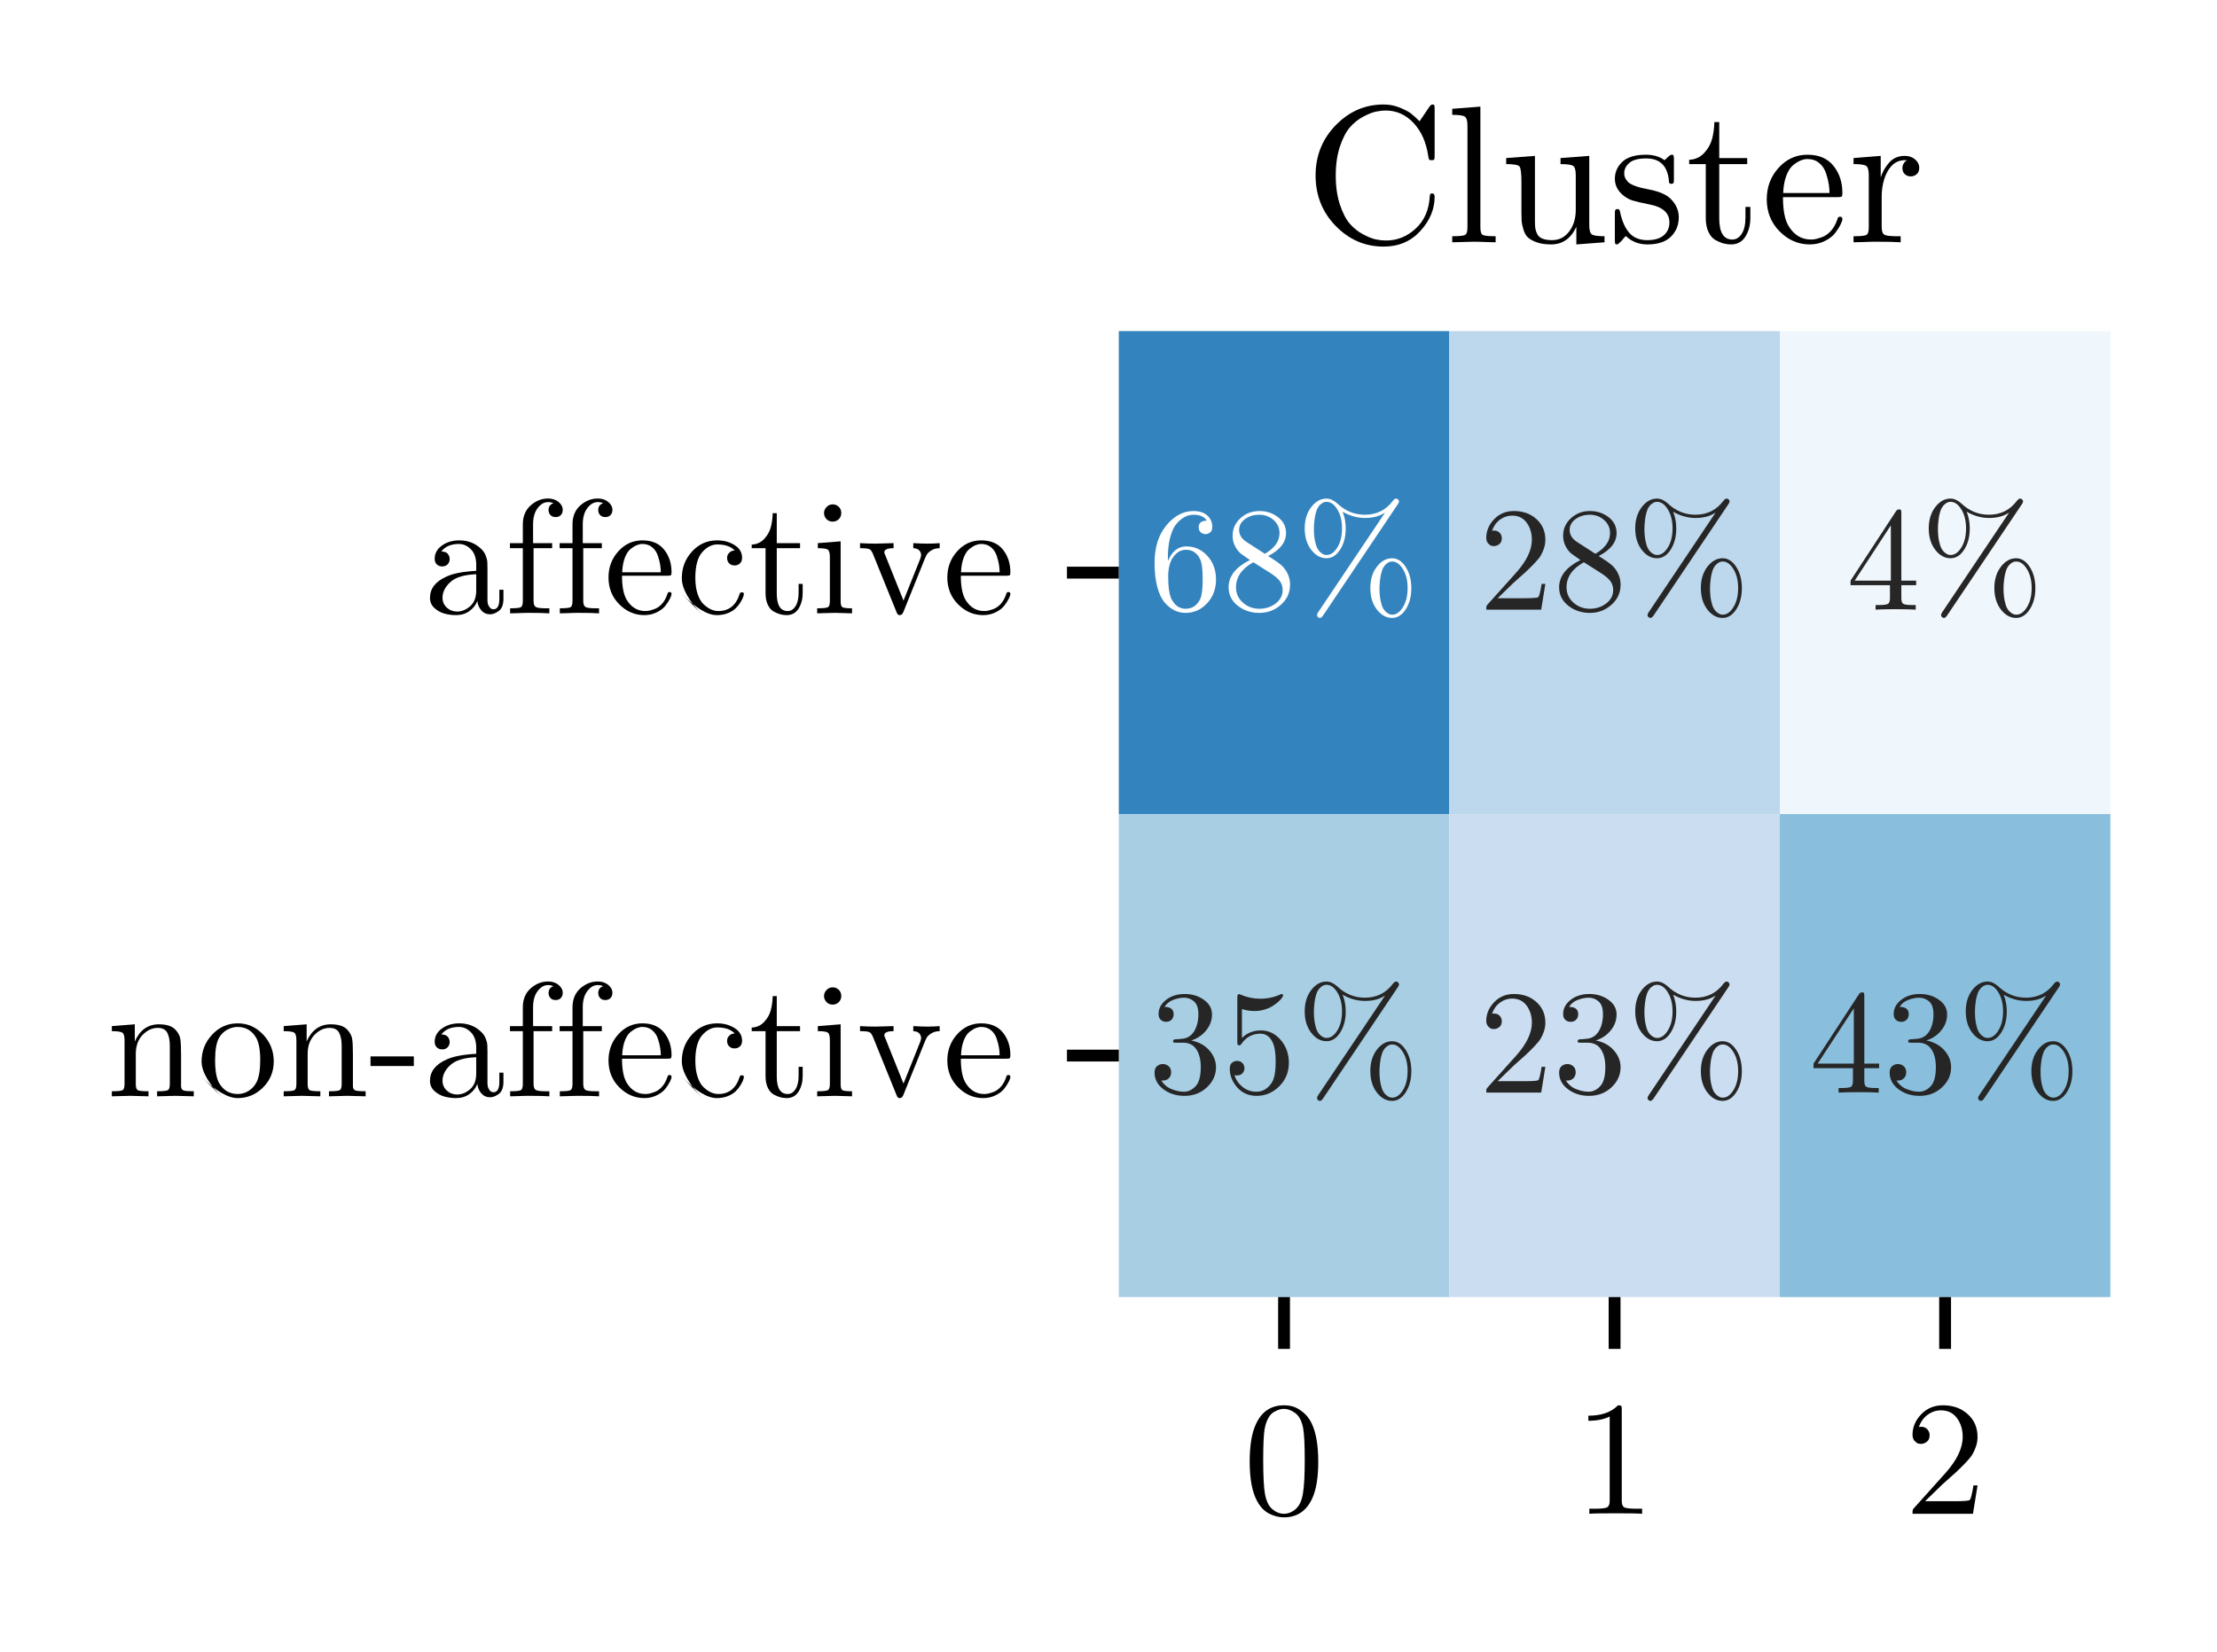 <?xml version="1.0" encoding="utf-8" standalone="no"?>
<!DOCTYPE svg PUBLIC "-//W3C//DTD SVG 1.1//EN"
  "http://www.w3.org/Graphics/SVG/1.1/DTD/svg11.dtd">
<!-- Created with matplotlib (https://matplotlib.org/) -->
<svg height="111.563pt" version="1.1" viewBox="0 0 149.709 111.563" width="149.709pt" xmlns="http://www.w3.org/2000/svg" xmlns:xlink="http://www.w3.org/1999/xlink">
 <defs>
  <style type="text/css">
*{stroke-linecap:butt;stroke-linejoin:round;}
  </style>
 </defs>
 <g id="figure_1">
  <g id="patch_1">
   <path d="M -0 111.563 
L 149.709 111.563 
L 149.709 0 
L -0 0 
z
" style="fill:#ffffff;"/>
  </g>
  <g id="axes_1">
   <g id="patch_2">
    <path d="M 75.549 87.594 
L 142.509 87.594 
L 142.509 22.362 
L 75.549 22.362 
z
" style="fill:#ffffff;"/>
   </g>
   <g id="QuadMesh_1">
    <path clip-path="url(#p83c72d91a9)" d="M 75.549 22.362 
L 97.869 22.362 
L 97.869 54.978 
L 75.549 54.978 
L 75.549 22.362 
" style="fill:#3383be;"/>
    <path clip-path="url(#p83c72d91a9)" d="M 97.869 22.362 
L 120.189 22.362 
L 120.189 54.978 
L 97.869 54.978 
L 97.869 22.362 
" style="fill:#bdd7ec;"/>
    <path clip-path="url(#p83c72d91a9)" d="M 120.189 22.362 
L 142.509 22.362 
L 142.509 54.978 
L 120.189 54.978 
L 120.189 22.362 
" style="fill:#eff6fc;"/>
    <path clip-path="url(#p83c72d91a9)" d="M 75.549 54.978 
L 97.869 54.978 
L 97.869 87.594 
L 75.549 87.594 
L 75.549 54.978 
" style="fill:#a8cee4;"/>
    <path clip-path="url(#p83c72d91a9)" d="M 97.869 54.978 
L 120.189 54.978 
L 120.189 87.594 
L 97.869 87.594 
L 97.869 54.978 
" style="fill:#cbdef1;"/>
    <path clip-path="url(#p83c72d91a9)" d="M 120.189 54.978 
L 142.509 54.978 
L 142.509 87.594 
L 120.189 87.594 
L 120.189 54.978 
" style="fill:#89bedc;"/>
   </g>
   <g id="matplotlib.axis_1">
    <g id="xtick_1">
     <g id="line2d_1">
      <defs>
       <path d="M 0 0 
L 0 3.5 
" id="m8f83767e45" style="stroke:#000000;stroke-width:0.8;"/>
      </defs>
      <g>
       <use style="stroke:#000000;stroke-width:0.8;" x="86.709" xlink:href="#m8f83767e45" y="87.594"/>
      </g>
     </g>
     <g id="text_1">
      <!-- 0 -->
      <defs>
       <path d="M 3.906 32 
Q 3.906 46.703 7.594 54.703 
Q 12.797 66.594 25 66.594 
Q 27.594 66.594 30.297 65.891 
Q 33 65.203 36.453 62.5 
Q 39.906 59.797 42 55.406 
Q 46 46.906 46 32 
Q 46 17.406 42.297 9.406 
Q 36.906 -2.203 24.906 -2.203 
Q 20.406 -2.203 15.844 0.094 
Q 11.297 2.406 8.406 7.906 
Q 3.906 16.203 3.906 32 
z
M 12.203 33.203 
Q 12.203 18.094 13.297 12.094 
Q 14.5 5.594 17.844 2.797 
Q 21.203 0 24.906 0 
Q 28.906 0 32.25 3 
Q 35.594 6 36.594 12.5 
Q 37.703 18.906 37.703 33.203 
Q 37.703 47.094 36.703 52.703 
Q 35.406 59.203 31.906 61.797 
Q 28.406 64.406 24.906 64.406 
Q 23.594 64.406 22.188 64 
Q 20.797 63.594 18.797 62.5 
Q 16.797 61.406 15.25 58.594 
Q 13.703 55.797 13 51.594 
Q 12.203 46.203 12.203 33.203 
z
" id="CMUSerif-Roman-48"/>
      </defs>
      <g transform="translate(83.959 102.228)scale(0.11 -0.11)">
       <use xlink:href="#CMUSerif-Roman-48"/>
      </g>
     </g>
    </g>
    <g id="xtick_2">
     <g id="line2d_2">
      <g>
       <use style="stroke:#000000;stroke-width:0.8;" x="109.029" xlink:href="#m8f83767e45" y="87.594"/>
      </g>
     </g>
     <g id="text_2">
      <!-- 1 -->
      <defs>
       <path d="M 8.906 57.094 
L 8.906 60.203 
Q 20.906 60.203 27.094 66.594 
Q 28.797 66.594 29.094 66.188 
Q 29.406 65.797 29.406 64 
L 29.406 7.906 
Q 29.406 4.906 30.844 4 
Q 32.297 3.094 38.703 3.094 
L 41.906 3.094 
L 41.906 0 
Q 38.406 0.297 25.703 0.297 
Q 13 0.297 9.5 0 
L 9.5 3.094 
L 12.703 3.094 
Q 19 3.094 20.5 4 
Q 22 4.906 22 7.906 
L 22 59.703 
Q 16.797 57.094 8.906 57.094 
z
" id="CMUSerif-Roman-49"/>
      </defs>
      <g transform="translate(106.279 102.228)scale(0.11 -0.11)">
       <use xlink:href="#CMUSerif-Roman-49"/>
      </g>
     </g>
    </g>
    <g id="xtick_3">
     <g id="line2d_3">
      <g>
       <use style="stroke:#000000;stroke-width:0.8;" x="131.349" xlink:href="#m8f83767e45" y="87.594"/>
      </g>
     </g>
     <g id="text_3">
      <!-- 2 -->
      <defs>
       <path d="M 5 0 
Q 5 1.797 5.141 2.344 
Q 5.297 2.906 6.094 3.703 
L 25.297 25.094 
Q 35.797 36.906 35.797 47.203 
Q 35.797 53.906 32.297 58.703 
Q 28.797 63.5 22.406 63.5 
Q 18 63.5 14.297 60.797 
Q 10.594 58.094 8.906 53.297 
Q 9.203 53.406 10.203 53.406 
Q 12.703 53.406 14.094 51.844 
Q 15.5 50.297 15.5 48.203 
Q 15.5 45.5 13.75 44.203 
Q 12 42.906 10.297 42.906 
Q 9.594 42.906 8.688 43.047 
Q 7.797 43.203 6.391 44.594 
Q 5 46 5 48.5 
Q 5 55.5 10.297 61.047 
Q 15.594 66.594 23.703 66.594 
Q 32.906 66.594 38.906 61.141 
Q 44.906 55.703 44.906 47.203 
Q 44.906 44.203 44 41.5 
Q 43.094 38.797 41.891 36.688 
Q 40.703 34.594 37.5 31.25 
Q 34.297 27.906 31.688 25.5 
Q 29.094 23.094 23.297 18 
L 12.703 7.703 
L 30.703 7.703 
Q 39.5 7.703 40.203 8.5 
Q 41.203 9.906 42.406 17.406 
L 44.906 17.406 
L 42.094 0 
z
" id="CMUSerif-Roman-50"/>
      </defs>
      <g transform="translate(128.599 102.228)scale(0.11 -0.11)">
       <use xlink:href="#CMUSerif-Roman-50"/>
      </g>
     </g>
    </g>
   </g>
   <g id="matplotlib.axis_2">
    <g id="ytick_1">
     <g id="line2d_4">
      <defs>
       <path d="M 0 0 
L -3.5 0 
" id="mc8f33acdae" style="stroke:#000000;stroke-width:0.8;"/>
      </defs>
      <g>
       <use style="stroke:#000000;stroke-width:0.8;" x="75.549" xlink:href="#mc8f33acdae" y="38.67"/>
      </g>
     </g>
     <g id="text_4">
      <!-- affective -->
      <defs>
       <path d="M 4.203 9.5 
Q 4.203 18 14.203 22.5 
Q 20.203 25.406 32.594 26.094 
L 32.594 29.797 
Q 32.594 36 29.344 39.297 
Q 26.094 42.594 22 42.594 
Q 14.703 42.594 11.203 38 
Q 14.203 37.906 15.25 36.406 
Q 16.297 34.906 16.297 33.406 
Q 16.297 31.406 15.047 30.094 
Q 13.797 28.797 11.703 28.797 
Q 9.703 28.797 8.391 30.047 
Q 7.094 31.297 7.094 33.5 
Q 7.094 38.406 11.5 41.594 
Q 15.906 44.797 22.203 44.797 
Q 30.406 44.797 35.906 39.297 
Q 37.594 37.594 38.438 35.391 
Q 39.297 33.203 39.391 31.75 
Q 39.5 30.297 39.5 27.5 
L 39.5 7.5 
Q 39.5 6.906 39.703 5.953 
Q 39.906 5 40.797 3.75 
Q 41.703 2.5 43.203 2.5 
Q 46.797 2.5 46.797 8.906 
L 46.797 14.5 
L 49.297 14.5 
L 49.297 8.906 
Q 49.297 3.594 46.5 1.5 
Q 43.703 -0.594 41.094 -0.594 
Q 37.797 -0.594 35.688 1.844 
Q 33.594 4.297 33.297 7.594 
Q 31.797 3.797 28.344 1.344 
Q 24.906 -1.094 20.203 -1.094 
Q 16.594 -1.094 13.188 -0.188 
Q 9.797 0.703 7 3.203 
Q 4.203 5.703 4.203 9.5 
z
M 11.906 9.594 
Q 11.906 5.906 14.547 3.5 
Q 17.203 1.094 20.906 1.094 
Q 25.094 1.094 28.844 4.344 
Q 32.594 7.594 32.594 14 
L 32.594 24 
Q 21.5 23.594 16.703 19.188 
Q 11.906 14.797 11.906 9.594 
z
" id="CMUSerif-Roman-97"/>
       <path d="M 3.297 40 
L 3.297 43.094 
L 11.203 43.094 
L 11.203 54.594 
Q 11.203 62 16 66.25 
Q 20.797 70.5 26.703 70.5 
Q 30.594 70.5 33.141 68.391 
Q 35.703 66.297 35.703 63.5 
Q 35.703 61.594 34.547 60.344 
Q 33.406 59.094 31.297 59.094 
Q 29.297 59.094 28.141 60.344 
Q 27 61.594 27 63.406 
Q 27 66.594 30 67.594 
Q 28.5 68.297 26.703 68.297 
Q 23.094 68.297 20.297 64.594 
Q 17.5 60.906 17.5 54.703 
L 17.5 43.094 
L 29.203 43.094 
L 29.203 40 
L 17.797 40 
L 17.797 7.797 
Q 17.797 4.906 19 4 
Q 20.203 3.094 25.406 3.094 
L 27.5 3.094 
L 27.5 0 
Q 23.5 0.297 14.797 0.297 
Q 13.594 0.297 11.688 0.25 
Q 9.797 0.203 7.297 0.094 
Q 4.797 0 3.406 0 
L 3.406 3.094 
Q 8.703 3.094 9.953 3.75 
Q 11.203 4.406 11.203 7.594 
L 11.203 40 
z
" id="CMUSerif-Roman-102"/>
       <path d="M 2.797 22 
Q 2.797 31.406 8.844 38.094 
Q 14.906 44.797 23.594 44.797 
Q 32.406 44.797 36.953 39.094 
Q 41.5 33.406 41.5 25.203 
Q 41.5 23.703 41.094 23.391 
Q 40.703 23.094 39 23.094 
L 11.094 23.094 
Q 11.094 12.906 14.094 8.094 
Q 18.297 1.406 25.406 1.406 
Q 26.406 1.406 27.547 1.594 
Q 28.703 1.797 31.094 2.641 
Q 33.5 3.5 35.594 5.797 
Q 37.703 8.094 38.906 11.703 
Q 39.203 13.094 40.203 13.094 
Q 41.5 13.094 41.5 11.906 
Q 41.5 11 40.547 9.047 
Q 39.594 7.094 37.797 4.75 
Q 36 2.406 32.5 0.656 
Q 29 -1.094 24.797 -1.094 
Q 16 -1.094 9.391 5.547 
Q 2.797 12.203 2.797 22 
z
M 11.203 25.203 
L 34.906 25.203 
Q 34.906 27.297 34.547 29.641 
Q 34.203 32 33.141 35.25 
Q 32.094 38.5 29.641 40.547 
Q 27.203 42.594 23.594 42.594 
Q 22 42.594 20.25 41.891 
Q 18.5 41.203 16.391 39.547 
Q 14.297 37.906 12.844 34.156 
Q 11.406 30.406 11.203 25.203 
z
" id="CMUSerif-Roman-101"/>
       <path d="M 16.094 -1.094 
Q 3.406 12.094 3.406 21.594 
Q 3.406 31.094 9.656 37.938 
Q 15.906 44.797 25.094 44.797 
Q 31.203 44.797 35.797 41.891 
Q 40.406 39 40.406 34.094 
Q 40.406 31.906 39.094 30.656 
Q 37.797 29.406 35.797 29.406 
Q 33.703 29.406 32.453 30.703 
Q 31.203 32 31.203 34 
Q 31.203 34.906 31.5 35.75 
Q 31.797 36.594 32.891 37.547 
Q 34 38.5 35.906 38.594 
Q 32.297 42.297 25.203 42.297 
Q 20.094 42.297 15.891 37.5 
Q 11.703 32.703 11.703 21.797 
Q 11.703 16.094 13.094 11.891 
Q 14.5 7.703 16.797 5.547 
Q 19.094 3.406 21.344 2.406 
Q 23.594 1.406 25.797 1.406 
Q 35.594 1.406 38.906 11.906 
Q 39.203 12.906 40.203 12.906 
Q 41.5 12.906 41.5 11.906 
Q 41.5 11.406 41.094 10.156 
Q 40.703 8.906 39.5 6.906 
Q 38.297 4.906 36.547 3.156 
Q 34.797 1.406 31.75 0.156 
Q 28.703 -1.094 24.906 -1.094 
Q 16.094 -1.094 3.406 12.094 
z
" id="CMUSerif-Roman-99"/>
       <path d="M 1.906 40 
L 1.906 42.203 
Q 6.5 42.406 9.547 45.656 
Q 12.594 48.906 13.641 52.906 
Q 14.703 56.906 14.797 61.5 
L 17.297 61.5 
L 17.297 43.094 
L 31.594 43.094 
L 31.594 40 
L 17.297 40 
L 17.297 12.203 
Q 17.297 1.406 24 1.406 
Q 26.906 1.406 28.797 4.344 
Q 30.703 7.297 30.703 12.594 
L 30.703 18.094 
L 33.203 18.094 
L 33.203 12.406 
Q 33.203 7 30.703 2.953 
Q 28.203 -1.094 23.297 -1.094 
Q 21.5 -1.094 19.703 -0.641 
Q 17.906 -0.203 15.594 1 
Q 13.297 2.203 11.844 5.141 
Q 10.406 8.094 10.406 12.406 
L 10.406 40 
z
" id="CMUSerif-Roman-116"/>
       <path d="M 3.297 0 
L 3.297 3.094 
Q 8.594 3.094 9.844 3.75 
Q 11.094 4.406 11.094 7.594 
L 11.094 34.5 
Q 11.094 38.203 9.844 39.094 
Q 8.594 40 3.703 40 
L 3.703 43.094 
L 17.703 44.203 
L 17.703 7.5 
Q 17.703 4.5 18.75 3.797 
Q 19.797 3.094 24.703 3.094 
L 24.703 0 
Q 14.5 0.297 14.297 0.297 
Q 12.906 0.297 3.297 0 
z
M 7.5 61.594 
Q 7.5 63.594 9.047 65.25 
Q 10.594 66.906 12.797 66.906 
Q 15 66.906 16.547 65.406 
Q 18.094 63.906 18.094 61.594 
Q 18.094 59.297 16.547 57.797 
Q 15 56.297 12.797 56.297 
Q 10.5 56.297 9 57.891 
Q 7.5 59.5 7.5 61.594 
z
" id="CMUSerif-Roman-105"/>
       <path d="M 1.906 40 
L 1.906 43.094 
Q 6.406 42.797 11.594 42.797 
Q 13.5 42.797 22.5 43.094 
L 22.5 40 
Q 16.797 40 16.797 37.406 
Q 16.797 37 17.406 35.703 
L 28.594 7.797 
L 38.797 33.297 
Q 39.406 35 39.406 35.703 
Q 39.406 37.406 38.25 38.656 
Q 37.094 39.906 34.594 40 
L 34.594 43.094 
Q 39.703 42.797 43.297 42.797 
Q 47.406 42.797 50.797 43.094 
L 50.797 40 
Q 47.797 40 45.688 38.641 
Q 43.594 37.297 42.938 36.141 
Q 42.297 35 41.594 33.297 
L 28.5 0.797 
Q 27.703 -1.094 26.406 -1.094 
Q 25.5 -1.094 25.141 -0.75 
Q 24.797 -0.406 24.297 0.797 
L 9.906 36.297 
Q 8.906 38.797 7.656 39.391 
Q 6.406 40 1.906 40 
z
" id="CMUSerif-Roman-118"/>
      </defs>
      <g transform="translate(28.573 41.42)scale(0.11 -0.11)">
       <use xlink:href="#CMUSerif-Roman-97"/>
       <use x="50" xlink:href="#CMUSerif-Roman-102"/>
       <use x="80.5" xlink:href="#CMUSerif-Roman-102"/>
       <use x="111" xlink:href="#CMUSerif-Roman-101"/>
       <use x="155.4" xlink:href="#CMUSerif-Roman-99"/>
       <use x="199.8" xlink:href="#CMUSerif-Roman-116"/>
       <use x="238.6" xlink:href="#CMUSerif-Roman-105"/>
       <use x="266.3" xlink:href="#CMUSerif-Roman-118"/>
       <use x="319" xlink:href="#CMUSerif-Roman-101"/>
      </g>
     </g>
    </g>
    <g id="ytick_2">
     <g id="line2d_5">
      <g>
       <use style="stroke:#000000;stroke-width:0.8;" x="75.549" xlink:href="#mc8f33acdae" y="71.286"/>
      </g>
     </g>
     <g id="text_5">
      <!-- non-affective -->
      <defs>
       <path d="M 3.203 0 
L 3.203 3.094 
Q 8.5 3.094 9.75 3.75 
Q 11 4.406 11 7.594 
L 11 34.406 
Q 11 38.094 9.703 39.047 
Q 8.406 40 3.203 40 
L 3.203 43.094 
L 17.297 44.203 
L 17.297 33.703 
Q 22 44.203 32.094 44.203 
Q 39.594 44.203 42.594 40.5 
Q 44.797 38 45.25 35.203 
Q 45.703 32.406 45.703 25.203 
L 45.703 6.094 
Q 45.797 4 47.391 3.547 
Q 49 3.094 53.5 3.094 
L 53.5 0 
Q 43.297 0.297 42.297 0.297 
Q 41.5 0.297 31 0 
L 31 3.094 
Q 36.297 3.094 37.547 3.75 
Q 38.797 4.406 38.797 7.594 
L 38.797 30.906 
Q 38.797 36 37.25 39 
Q 35.703 42 31.406 42 
Q 26.203 42 22.047 37.641 
Q 17.906 33.297 17.906 26 
L 17.906 7.594 
Q 17.906 4.406 19.156 3.75 
Q 20.406 3.094 25.703 3.094 
L 25.703 0 
Q 15.5 0.297 14.5 0.297 
Q 13.703 0.297 3.203 0 
z
" id="CMUSerif-Roman-110"/>
       <path d="M 16 -1.094 
Q 2.797 11.906 2.797 21.406 
Q 2.797 30.906 9.25 37.844 
Q 15.703 44.797 25 44.797 
Q 34.094 44.797 40.594 37.891 
Q 47.094 31 47.094 21.406 
Q 47.094 12 40.547 5.453 
Q 34 -1.094 24.906 -1.094 
Q 16 -1.094 2.797 11.906 
z
M 11.094 22.203 
Q 11.094 12.5 13.594 8.094 
Q 17.5 1.406 25 1.406 
Q 28.703 1.406 31.797 3.406 
Q 34.906 5.406 36.594 8.797 
Q 38.797 13.203 38.797 22.203 
Q 38.797 31.797 36.203 36.094 
Q 32.297 42.594 24.906 42.594 
Q 21.703 42.594 18.547 40.891 
Q 15.406 39.203 13.5 35.906 
Q 11.094 31.5 11.094 22.203 
z
" id="CMUSerif-Roman-111"/>
       <path d="M 1 18.594 
L 1 24.5 
L 27.594 24.5 
L 27.594 18.594 
z
" id="CMUSerif-Roman-45"/>
      </defs>
      <g transform="translate(7.2 74.036)scale(0.11 -0.11)">
       <use xlink:href="#CMUSerif-Roman-110"/>
       <use x="55.5" xlink:href="#CMUSerif-Roman-111"/>
       <use x="105.5" xlink:href="#CMUSerif-Roman-110"/>
       <use x="161" xlink:href="#CMUSerif-Roman-45"/>
       <use x="194.3" xlink:href="#CMUSerif-Roman-97"/>
       <use x="244.3" xlink:href="#CMUSerif-Roman-102"/>
       <use x="274.8" xlink:href="#CMUSerif-Roman-102"/>
       <use x="305.3" xlink:href="#CMUSerif-Roman-101"/>
       <use x="349.7" xlink:href="#CMUSerif-Roman-99"/>
       <use x="394.1" xlink:href="#CMUSerif-Roman-116"/>
       <use x="432.9" xlink:href="#CMUSerif-Roman-105"/>
       <use x="460.6" xlink:href="#CMUSerif-Roman-118"/>
       <use x="513.3" xlink:href="#CMUSerif-Roman-101"/>
      </g>
     </g>
    </g>
   </g>
   <g id="text_6">
    <!-- 68% -->
    <defs>
     <path d="M 4.203 31.594 
Q 4.203 47.297 12.203 56.938 
Q 20.203 66.594 30.5 66.594 
Q 36.5 66.594 39.844 63.547 
Q 43.203 60.5 43.203 55.797 
Q 43.203 53.203 41.703 52.094 
Q 40.203 51 38.594 51 
Q 36.797 51 35.391 52.203 
Q 34 53.406 34 55.594 
Q 34 60.094 39.5 60.094 
Q 36.906 64.094 30.703 64.094 
Q 28.797 64.094 26.844 63.547 
Q 24.906 63 22.344 61.141 
Q 19.797 59.297 17.844 56.344 
Q 15.906 53.406 14.547 47.906 
Q 13.203 42.406 13.203 35.203 
L 13.203 32.797 
Q 17.297 42.703 25.688 42.703 
Q 34.094 42.703 39.891 36.297 
Q 45.703 29.906 45.703 20.406 
Q 45.703 10.703 39.641 4.25 
Q 33.594 -2.203 25.094 -2.203 
Q 21.297 -2.203 17.844 -0.594 
Q 14.406 1 11.203 4.594 
Q 8 8.203 6.094 15.141 
Q 4.203 22.094 4.203 31.594 
z
M 13.406 22.594 
Q 13.406 12.797 15.203 8.094 
Q 15.5 7.297 16.141 6.25 
Q 16.797 5.203 17.938 3.797 
Q 19.094 2.406 21 1.5 
Q 22.906 0.594 25.094 0.594 
Q 31.797 0.594 35 7.094 
Q 36.703 10.703 36.703 20.5 
Q 36.703 30.5 34.906 34.203 
Q 31.797 40.406 25.594 40.406 
Q 21.406 40.406 18.5 37.5 
Q 15.594 34.594 14.5 30.75 
Q 13.406 26.906 13.406 22.594 
z
" id="CMUSerif-Roman-54"/>
     <path d="M 4.203 15.094 
Q 4.203 26.297 18.594 33.5 
Q 12.406 37.703 11.297 38.906 
Q 6.906 43.797 6.906 49.906 
Q 6.906 56.906 12.203 61.75 
Q 17.5 66.594 25 66.594 
Q 32.203 66.594 37.594 62.438 
Q 43 58.297 43 51.703 
Q 43 42.406 30.906 36.203 
Q 38.906 31.203 40.797 29.094 
Q 45.703 23.703 45.703 16.797 
Q 45.703 8.797 39.547 3.297 
Q 33.406 -2.203 24.906 -2.203 
Q 16.594 -2.203 10.391 2.641 
Q 4.203 7.5 4.203 15.094 
z
M 9.203 15.094 
Q 9.203 8.906 13.844 4.75 
Q 18.5 0.594 25 0.594 
Q 31.297 0.594 36 4.188 
Q 40.703 7.797 40.703 13.203 
Q 40.703 15.297 40 17.094 
Q 39.297 18.906 37.891 20.344 
Q 36.5 21.797 35.641 22.438 
Q 34.797 23.094 33.203 24.203 
L 20.906 32 
Q 9.203 25.5 9.203 15.094 
z
M 11.297 53.797 
Q 11.297 49 16.297 45.703 
L 28.703 37.703 
Q 38.594 43.5 38.594 51.703 
Q 38.594 57 34.547 60.547 
Q 30.5 64.094 24.906 64.094 
Q 19.406 64.094 15.344 61.188 
Q 11.297 58.297 11.297 53.797 
z
" id="CMUSerif-Roman-56"/>
     <path d="M 5.594 54.906 
Q 5.594 63.5 10 69.25 
Q 14.406 75 20.297 75 
Q 23.906 75 27.5 71.797 
Q 35.594 64.094 46.203 64.094 
Q 58.203 64.094 65.203 73.594 
Q 66.406 75 67.297 75 
Q 68.094 75 68.688 74.391 
Q 69.297 73.797 69.297 73 
Q 69.297 72.406 68.5 71.203 
L 17.906 -4.094 
Q 16.797 -5.594 15.906 -5.594 
Q 15.094 -5.594 14.5 -5 
Q 13.906 -4.406 13.906 -3.594 
Q 13.906 -2.906 14.797 -1.594 
L 59.703 65.297 
L 59.594 65.406 
Q 54.406 61.906 46.297 61.906 
Q 38.594 61.906 31.203 66.094 
Q 33.297 60.906 33.297 54.797 
Q 33.297 46.406 29.547 40.547 
Q 25.797 34.703 20.297 34.703 
Q 14.406 34.703 10 40.391 
Q 5.594 46.094 5.594 54.906 
z
M 13.203 66.594 
Q 11.797 59.5 11.797 54.797 
Q 11.797 50.094 12.5 46.594 
Q 13.203 43.094 14.203 41.297 
Q 15.203 39.5 16.547 38.453 
Q 17.906 37.406 18.75 37.156 
Q 19.594 36.906 20.406 36.906 
Q 24.5 36.906 27.641 42 
Q 30.797 47.094 30.797 54.906 
Q 30.797 62.5 27.641 67.641 
Q 24.5 72.797 20.406 72.797 
Q 19.5 72.797 18.641 72.547 
Q 17.797 72.297 16.5 71.25 
Q 15.203 70.203 14.203 68.391 
Q 13.203 66.594 11.797 59.5 
z
M 49.906 14.594 
Q 49.906 23.203 54.297 28.953 
Q 58.703 34.703 64.594 34.703 
Q 70 34.703 73.797 28.844 
Q 77.594 23 77.594 14.5 
Q 77.594 6.094 73.844 0.25 
Q 70.094 -5.594 64.594 -5.594 
Q 58.703 -5.594 54.297 0.094 
Q 49.906 5.797 49.906 14.594 
z
M 57.5 26.297 
Q 56.094 19.203 56.094 14.5 
Q 56.094 9.797 56.797 6.297 
Q 57.5 2.797 58.5 1 
Q 59.5 -0.797 60.844 -1.844 
Q 62.203 -2.906 63.047 -3.156 
Q 63.906 -3.406 64.703 -3.406 
Q 68.797 -3.406 71.938 1.688 
Q 75.094 6.797 75.094 14.594 
Q 75.094 22.203 71.938 27.344 
Q 68.797 32.5 64.703 32.5 
Q 63.797 32.5 62.938 32.25 
Q 62.094 32 60.797 30.953 
Q 59.5 29.906 58.5 28.094 
Q 57.5 26.297 56.094 19.203 
z
" id="CMUSerif-Roman-37"/>
    </defs>
    <g style="fill:#ffffff;" transform="translate(77.544 41.17)scale(0.1 -0.1)">
     <use xlink:href="#CMUSerif-Roman-54"/>
     <use x="50" xlink:href="#CMUSerif-Roman-56"/>
     <use x="100" xlink:href="#CMUSerif-Roman-37"/>
    </g>
   </g>
   <g id="text_7">
    <!-- 28% -->
    <g style="fill:#262626;" transform="translate(99.864 41.17)scale(0.1 -0.1)">
     <use xlink:href="#CMUSerif-Roman-50"/>
     <use x="50" xlink:href="#CMUSerif-Roman-56"/>
     <use x="100" xlink:href="#CMUSerif-Roman-37"/>
    </g>
   </g>
   <g id="text_8">
    <!-- 4% -->
    <defs>
     <path d="M 2.797 16.5 
L 2.797 19.594 
L 33.5 66.5 
Q 34.297 67.703 35.5 67.703 
Q 36.594 67.703 36.844 67.25 
Q 37.094 66.797 37.094 65.094 
L 37.094 19.594 
L 47.094 19.594 
L 47.094 16.5 
L 37.094 16.5 
L 37.094 7.797 
Q 37.094 4.906 38.297 4 
Q 39.5 3.094 44.703 3.094 
L 46.797 3.094 
L 46.797 0 
Q 42.703 0.297 33.203 0.297 
Q 23.797 0.297 19.703 0 
L 19.703 3.094 
L 21.797 3.094 
Q 27 3.094 28.203 4 
Q 29.406 4.906 29.406 7.797 
L 29.406 16.5 
z
M 5.594 19.594 
L 30 19.594 
L 30 56.906 
z
" id="CMUSerif-Roman-52"/>
    </defs>
    <g style="fill:#262626;" transform="translate(124.684 41.17)scale(0.1 -0.1)">
     <use xlink:href="#CMUSerif-Roman-52"/>
     <use x="50" xlink:href="#CMUSerif-Roman-37"/>
    </g>
   </g>
   <g id="text_9">
    <!-- 35% -->
    <defs>
     <path d="M 4.203 13.5 
Q 4.203 16.5 5.891 17.891 
Q 7.594 19.297 9.797 19.297 
Q 12.094 19.297 13.75 17.797 
Q 15.406 16.297 15.406 13.703 
Q 15.406 10.906 13.453 9.344 
Q 11.5 7.797 8.797 8.203 
Q 11.203 4.203 15.594 2.391 
Q 20 0.594 24.094 0.594 
Q 28.406 0.594 31.906 4.297 
Q 35.406 8 35.406 17.094 
Q 35.406 24.797 32.406 29.25 
Q 29.406 33.703 23.5 33.703 
L 19.094 33.703 
Q 17.594 33.703 17.141 33.844 
Q 16.703 34 16.703 34.797 
Q 16.703 35.797 18.203 36 
Q 19.703 36 22.094 36.297 
Q 27.906 36.5 31 41.5 
Q 33.797 46.203 33.797 52.906 
Q 33.797 59 30.891 61.547 
Q 28 64.094 24.203 64.094 
Q 20.703 64.094 16.844 62.641 
Q 13 61.203 10.906 57.906 
Q 17.094 57.906 17.094 52.906 
Q 17.094 50.703 15.688 49.25 
Q 14.297 47.797 12 47.797 
Q 9.797 47.797 8.344 49.188 
Q 6.906 50.594 6.906 53 
Q 6.906 58.703 12 62.641 
Q 17.094 66.594 24.594 66.594 
Q 32 66.594 37.5 62.688 
Q 43 58.797 43 52.797 
Q 43 46.906 39.094 42.047 
Q 35.203 37.203 29 35.203 
Q 36.594 33.703 41.141 28.547 
Q 45.703 23.406 45.703 17.094 
Q 45.703 9.297 39.547 3.547 
Q 33.406 -2.203 24.406 -2.203 
Q 16.094 -2.203 10.141 2.297 
Q 4.203 6.797 4.203 13.5 
z
" id="CMUSerif-Roman-51"/>
     <path d="M 5 16.094 
Q 5 19.094 6.594 20.25 
Q 8.203 21.406 9.906 21.406 
Q 12.203 21.406 13.547 19.953 
Q 14.906 18.5 14.906 16.5 
Q 14.906 14.5 13.547 13.047 
Q 12.203 11.594 9.906 11.594 
Q 8.797 11.594 8.203 11.797 
Q 9.5 7.203 13.547 3.891 
Q 17.594 0.594 22.906 0.594 
Q 29.594 0.594 33.594 7.094 
Q 36 11.297 36 20.797 
Q 36 29.203 34.203 33.406 
Q 31.406 39.797 25.703 39.797 
Q 17.594 39.797 12.797 32.797 
Q 12.203 31.906 11.5 31.906 
Q 10.5 31.906 10.297 32.453 
Q 10.094 33 10.094 34.5 
L 10.094 64.094 
Q 10.094 66.5 11.094 66.5 
Q 11.5 66.5 12.297 66.203 
Q 18.594 63.406 25.594 63.406 
Q 32.797 63.406 39.203 66.297 
Q 39.703 66.594 40 66.594 
Q 41 66.594 41 65.5 
Q 41 65.094 40.203 63.938 
Q 39.406 62.797 37.703 61.297 
Q 36 59.797 33.797 58.391 
Q 31.594 57 28.391 56.047 
Q 25.203 55.094 21.703 55.094 
Q 17.5 55.094 13.203 56.406 
L 13.203 36.906 
Q 18.406 42 25.906 42 
Q 33.906 42 39.406 35.547 
Q 44.906 29.094 44.906 20.094 
Q 44.906 10.703 38.406 4.25 
Q 31.906 -2.203 23.094 -2.203 
Q 15.094 -2.203 10.047 3.5 
Q 5 9.203 5 16.094 
z
" id="CMUSerif-Roman-53"/>
    </defs>
    <g style="fill:#262626;" transform="translate(77.544 73.786)scale(0.1 -0.1)">
     <use xlink:href="#CMUSerif-Roman-51"/>
     <use x="50" xlink:href="#CMUSerif-Roman-53"/>
     <use x="100" xlink:href="#CMUSerif-Roman-37"/>
    </g>
   </g>
   <g id="text_10">
    <!-- 23% -->
    <g style="fill:#262626;" transform="translate(99.864 73.786)scale(0.1 -0.1)">
     <use xlink:href="#CMUSerif-Roman-50"/>
     <use x="50" xlink:href="#CMUSerif-Roman-51"/>
     <use x="100" xlink:href="#CMUSerif-Roman-37"/>
    </g>
   </g>
   <g id="text_11">
    <!-- 43% -->
    <g style="fill:#262626;" transform="translate(122.184 73.786)scale(0.1 -0.1)">
     <use xlink:href="#CMUSerif-Roman-52"/>
     <use x="50" xlink:href="#CMUSerif-Roman-51"/>
     <use x="100" xlink:href="#CMUSerif-Roman-37"/>
    </g>
   </g>
   <g id="text_12">
    <!-- Cluster -->
    <defs>
     <path d="M 5.594 34.203 
Q 5.594 49.297 15.891 59.891 
Q 26.203 70.5 40.406 70.5 
Q 44.797 70.5 48.688 68.891 
Q 52.594 67.297 54.391 65.891 
Q 56.203 64.5 58.797 61.906 
L 63.797 69.297 
Q 64.594 70.5 65.391 70.5 
Q 66.203 70.5 66.344 70.047 
Q 66.5 69.594 66.5 68.094 
L 66.5 44.406 
Q 66.5 42.797 66.297 42.391 
Q 66.094 42 64.906 42 
Q 63.906 42 63.703 42.297 
Q 63.5 42.594 63.297 43.703 
Q 61.797 54.5 55.797 60.953 
Q 49.797 67.406 41.5 67.406 
Q 39.094 67.406 36.438 66.844 
Q 33.797 66.297 29.938 64.25 
Q 26.094 62.203 23.141 58.797 
Q 20.203 55.406 18.047 49 
Q 15.906 42.594 15.906 34.094 
Q 15.906 25.703 18.047 19.25 
Q 20.203 12.797 23.141 9.438 
Q 26.094 6.094 29.938 4.047 
Q 33.797 2 36.5 1.453 
Q 39.203 0.906 41.594 0.906 
Q 50.203 0.906 56.797 7 
Q 63.406 13.094 64 23.406 
Q 64.094 23.906 64.094 24.094 
Q 64.094 24.297 64.188 24.547 
Q 64.297 24.797 64.547 24.891 
Q 64.797 25 65.203 25 
Q 66.5 25 66.5 23.297 
Q 66.5 13.797 59.203 5.797 
Q 51.906 -2.203 40.406 -2.203 
Q 26.203 -2.203 15.891 8.344 
Q 5.594 18.906 5.594 34.203 
z
" id="CMUSerif-Roman-67"/>
     <path d="M 3.297 0 
L 3.297 3.094 
Q 8.594 3.094 9.844 3.75 
Q 11.094 4.406 11.094 7.594 
L 11.094 59.594 
Q 11.094 63.297 9.797 64.25 
Q 8.5 65.203 3.297 65.203 
L 3.297 68.297 
L 17.703 69.406 
L 17.703 7.594 
Q 17.703 4.406 18.953 3.75 
Q 20.203 3.094 25.5 3.094 
L 25.5 0 
Q 24.297 0 21.75 0.094 
Q 19.203 0.203 17.344 0.25 
Q 15.5 0.297 14.406 0.297 
Q 13.203 0.297 3.297 0 
z
" id="CMUSerif-Roman-108"/>
     <path d="M 3.203 40 
L 3.203 43.094 
L 17.906 44.203 
L 17.906 11 
Q 17.906 8.594 18.094 7.188 
Q 18.297 5.797 19.094 4.188 
Q 19.906 2.594 21.797 1.844 
Q 23.703 1.094 26.703 1.094 
Q 32.094 1.094 35.438 5.547 
Q 38.797 10 38.797 16.594 
L 38.797 34.406 
Q 38.797 38.094 37.5 39.047 
Q 36.203 40 31 40 
L 31 43.094 
L 45.703 44.203 
L 45.703 8.703 
Q 45.703 5 47 4.047 
Q 48.297 3.094 53.5 3.094 
L 53.5 0 
L 39.094 -1.094 
L 39.094 7.906 
Q 34.906 -1.094 26.203 -1.094 
Q 21.797 -1.094 18.797 0 
Q 15.797 1.094 14.297 2.5 
Q 12.797 3.906 12 6.594 
Q 11.203 9.297 11.094 10.938 
Q 11 12.594 11 15.797 
L 11 30.797 
Q 11 37.594 10 38.797 
Q 9 40 3.203 40 
z
" id="CMUSerif-Roman-117"/>
     <path d="M 3.297 1.297 
L 3.297 14.5 
Q 3.297 15.594 3.344 16 
Q 3.406 16.406 3.703 16.703 
Q 4 17 4.594 17 
Q 5.297 17 5.547 16.703 
Q 5.797 16.406 6 15.297 
Q 7.5 8.406 10.75 4.75 
Q 14 1.094 19.906 1.094 
Q 25.5 1.094 28.344 3.594 
Q 31.203 6.094 31.203 10.203 
Q 31.203 17.5 20.797 19.406 
Q 14.797 20.594 12.297 21.391 
Q 9.797 22.203 7.594 24 
Q 3.297 27.5 3.297 32.5 
Q 3.297 37.5 7.094 41.141 
Q 10.906 44.797 19.297 44.797 
Q 24.906 44.797 28.703 42 
Q 29.797 42.906 30.406 43.594 
Q 31.703 44.797 32.406 44.797 
Q 33.203 44.797 33.344 44.297 
Q 33.5 43.797 33.5 42.406 
L 33.5 32.297 
Q 33.5 31.203 33.453 30.797 
Q 33.406 30.406 33.094 30.156 
Q 32.797 29.906 32.203 29.906 
Q 31.094 29.906 31 30.797 
Q 30.203 42.906 19.297 42.906 
Q 13.406 42.906 10.75 40.656 
Q 8.094 38.406 8.094 35.297 
Q 8.094 33.594 8.891 32.297 
Q 9.703 31 10.75 30.25 
Q 11.797 29.5 13.75 28.797 
Q 15.703 28.094 16.891 27.844 
Q 18.094 27.594 20.406 27.094 
Q 28.406 25.594 31.797 22.297 
Q 36 18.094 36 12.797 
Q 36 6.906 32 2.906 
Q 28 -1.094 19.906 -1.094 
Q 13.406 -1.094 8.906 3.203 
Q 8.297 2.594 7.844 2.094 
Q 7.406 1.594 7.25 1.391 
Q 7.094 1.203 7.047 1.094 
Q 7 1 6.906 0.906 
Q 4.906 -1.094 4.406 -1.094 
Q 3.594 -1.094 3.438 -0.594 
Q 3.297 -0.094 3.297 1.297 
z
" id="CMUSerif-Roman-115"/>
     <path d="M 2.797 0 
L 2.797 3.094 
Q 8.094 3.094 9.344 3.75 
Q 10.594 4.406 10.594 7.594 
L 10.594 34.406 
Q 10.594 38.094 9.297 39.047 
Q 8 40 2.797 40 
L 2.797 43.094 
L 16.703 44.203 
L 16.703 33.203 
Q 18.094 37.5 21.094 40.844 
Q 24.094 44.203 29 44.203 
Q 32.203 44.203 34.297 42.391 
Q 36.406 40.594 36.406 38.094 
Q 36.406 35.906 35.047 34.797 
Q 33.703 33.703 32.094 33.703 
Q 30.297 33.703 29.047 34.844 
Q 27.797 36 27.797 38 
Q 27.797 39.203 28.344 40.141 
Q 28.906 41.094 29.344 41.438 
Q 29.797 41.797 30.094 41.906 
Q 29.906 42 29 42 
Q 23.5 42 20.344 36.5 
Q 17.203 31 17.203 23.203 
L 17.203 7.797 
Q 17.203 4.906 18.391 4 
Q 19.594 3.094 24.797 3.094 
L 26.906 3.094 
L 26.906 0 
Q 22.906 0.297 14.203 0.297 
Q 13 0.297 11.094 0.25 
Q 9.203 0.203 6.703 0.094 
Q 4.203 0 2.797 0 
z
" id="CMUSerif-Roman-114"/>
    </defs>
    <g transform="translate(88.1 16.362)scale(0.132 -0.132)">
     <use xlink:href="#CMUSerif-Roman-67"/>
     <use x="72.2" xlink:href="#CMUSerif-Roman-108"/>
     <use x="99.9" xlink:href="#CMUSerif-Roman-117"/>
     <use x="155.4" xlink:href="#CMUSerif-Roman-115"/>
     <use x="194.8" xlink:href="#CMUSerif-Roman-116"/>
     <use x="233.6" xlink:href="#CMUSerif-Roman-101"/>
     <use x="278" xlink:href="#CMUSerif-Roman-114"/>
    </g>
   </g>
  </g>
 </g>
 <defs>
  <clipPath id="p83c72d91a9">
   <rect height="65.232" width="66.96" x="75.549" y="22.362"/>
  </clipPath>
 </defs>
</svg>
